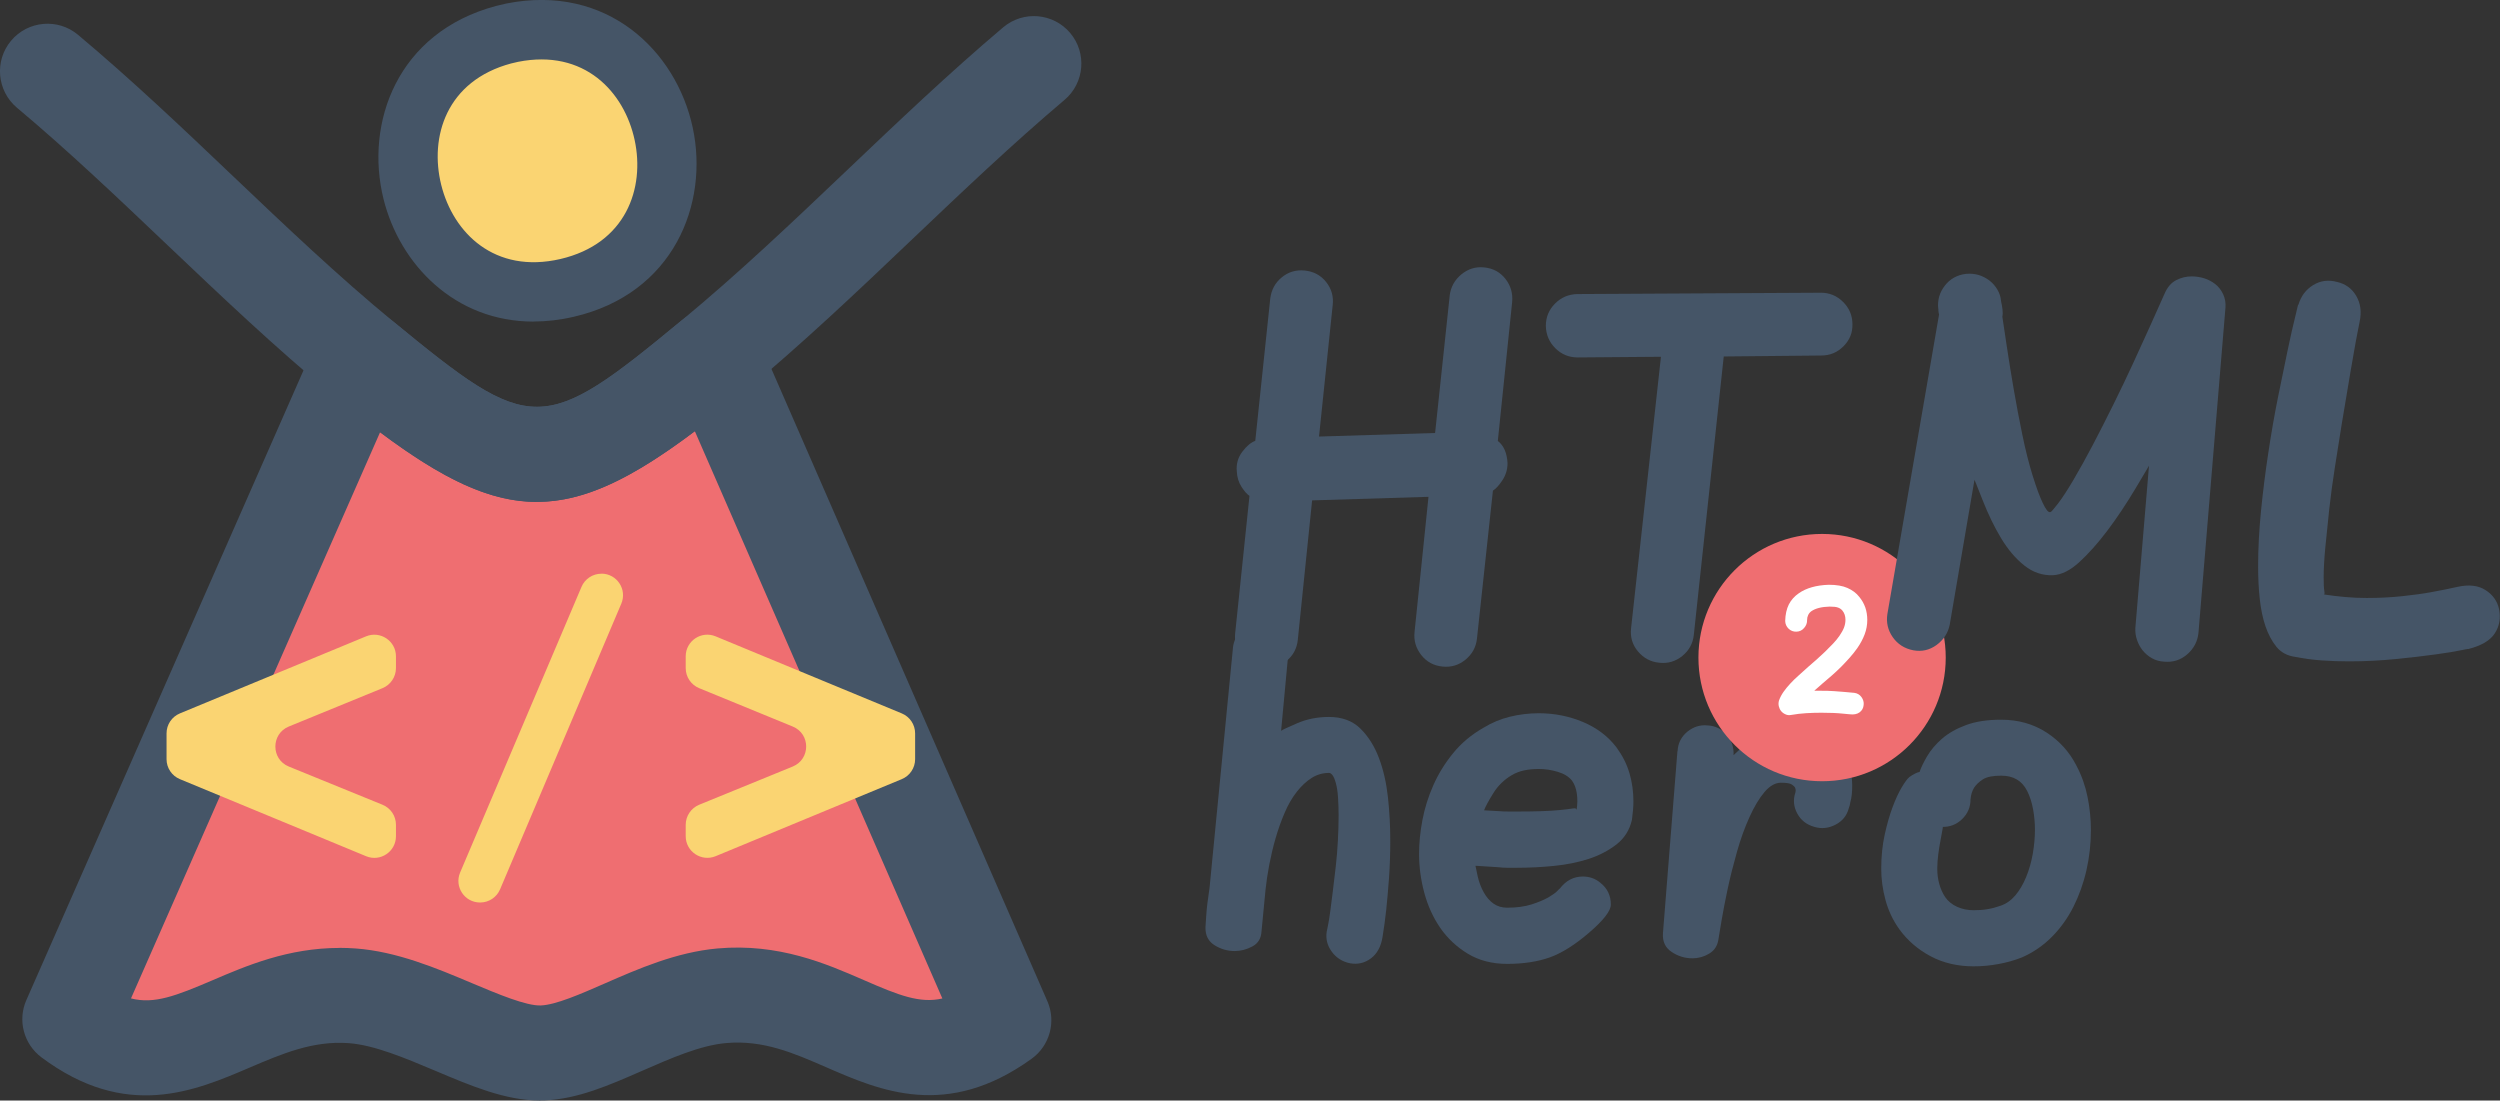 <?xml version="1.0" encoding="UTF-8"?>
<svg id="Layer_2" data-name="Layer 2" xmlns="http://www.w3.org/2000/svg" viewBox="0 0 336.84 148.28"><rect x="0" y="0" width="336.84" height="148.28" fill="#333333" stroke="none"/>
  <defs>
    <style>
      .cls-1 {
        fill: #ef6e71;
      }

      .cls-2 {
        fill: #fff;
      }

      .cls-3 {
        fill: #455567;
      }

      .cls-4 {
        fill: #fad472;
      }
    </style>
  </defs>
  <g id="Layer_1-2" data-name="Layer 1">
    <g>
      <g>
        <path class="cls-3" d="M166.11,87.35c.1-1.04.55-1.87,1.34-2.51.79-.64,1.72-.93,2.78-.88,1.01.1,1.85.55,2.53,1.34.67.79.95,1.72.82,2.78l-.97,10.39c.16-.13.88-.47,2.18-1.03,1.3-.56,2.72-.84,4.28-.84,1.76,0,3.18.53,4.24,1.58,1.06,1.05,1.89,2.37,2.49,3.97.6,1.59,1,3.37,1.21,5.31.21,1.95.31,3.89.31,5.84,0,1.74-.06,3.41-.17,5-.12,1.59-.24,3.01-.37,4.24-.13,1.23-.3,2.48-.51,3.75-.21,1.27-.73,2.22-1.56,2.84-.83.62-1.76.84-2.8.66-1.04-.21-1.86-.73-2.47-1.56-.61-.83-.84-1.74-.68-2.72,0-.03.05-.29.16-.78.1-.49.21-1.13.31-1.91.1-.78.22-1.69.35-2.74.13-1.05.26-2.15.39-3.29.13-1.14.23-2.31.29-3.5.06-1.19.1-2.32.1-3.39,0-.88-.03-1.71-.08-2.47-.05-.76-.15-1.4-.29-1.91s-.29-.86-.45-1.07c-.16-.21-.31-.31-.47-.31-.86,0-1.64.23-2.35.68-.71.45-1.38,1.08-2,1.87-.62.79-1.17,1.73-1.63,2.82-.47,1.09-.87,2.22-1.21,3.39-.34,1.17-.62,2.36-.86,3.58-.23,1.22-.4,2.36-.51,3.42l-.54,5.6c-.05.93-.46,1.61-1.23,2.02-.77.41-1.56.62-2.39.62-.96,0-1.86-.26-2.7-.78-.84-.52-1.25-1.32-1.23-2.41,0-.05.03-.56.1-1.54.06-.97.21-2.24.45-3.79l3.15-32.3Z"/>
        <path class="cls-3" d="M198.79,116.62c.03.18.13.67.31,1.46.18.79.45,1.51.82,2.16.36.65.8,1.15,1.32,1.52.52.36,1.13.54,1.83.54,1.27,0,2.37-.15,3.31-.45.93-.3,1.69-.62,2.26-.95.57-.34.97-.62,1.19-.86.22-.23.33-.34.33-.31.83-1.09,1.87-1.63,3.11-1.63.88,0,1.66.27,2.33.82.96.75,1.44,1.74,1.44,2.96,0,.83-.96,2.08-2.88,3.74-1.92,1.66-3.7,2.78-5.33,3.37-1.63.58-3.55.88-5.76.88-2.02,0-3.79-.46-5.29-1.36-1.5-.91-2.74-2.07-3.72-3.48-.97-1.41-1.69-3-2.16-4.75-.47-1.75-.7-3.5-.7-5.23,0-1.45.15-2.97.45-4.55.3-1.58.78-3.14,1.46-4.67.67-1.53,1.56-2.98,2.67-4.34,1.1-1.36,2.47-2.51,4.11-3.44,1.09-.67,2.27-1.17,3.54-1.48,1.27-.31,2.57-.47,3.89-.47,2.13,0,4.12.4,5.99,1.19,1.87.79,3.36,1.93,4.48,3.4.8,1.09,1.39,2.24,1.75,3.46.36,1.22.54,2.49.54,3.81,0,.44-.02.86-.06,1.25-.04.39-.08.8-.14,1.25-.31,1.38-1.01,2.48-2.1,3.33-1.09.84-2.35,1.49-3.77,1.95-1.43.45-2.98.77-4.65.93-1.67.17-3.33.25-4.96.25h-1.32c-.42,0-.84-.03-1.28-.08l-3-.19ZM199.96,109.18c-.05,0,.18.01.7.04.52.03,1,.05,1.44.08.34.03.71.04,1.13.04h1.48c.88,0,1.82-.01,2.8-.04.99-.03,1.88-.08,2.69-.16.8-.08,1.37-.15,1.71-.21.34-.06.51,0,.51.21.13-.75.14-1.48.04-2.2-.1-.71-.32-1.3-.66-1.77-.42-.52-1.04-.91-1.89-1.17-.84-.26-1.71-.39-2.59-.39-.7,0-1.36.06-1.97.19s-1.17.35-1.69.66c-1.01.6-1.84,1.41-2.47,2.43-.64,1.03-1.04,1.78-1.23,2.28Z"/>
        <path class="cls-3" d="M226.03,101.21c.05-1.06.49-1.93,1.3-2.61.82-.67,1.73-.96,2.74-.86,1.04.05,1.89.47,2.57,1.25.67.78.99,1.7.93,2.76,2.67-2.57,4.8-3.85,6.38-3.85,1.97,0,3.59.25,4.84.76s2.24,1.16,2.96,1.97c.71.8,1.19,1.67,1.44,2.61.25.93.37,1.8.37,2.61,0,.44-.02.84-.06,1.21-.04.36-.1.69-.18.97-.05.34-.13.64-.23.89-.26.99-.86,1.72-1.79,2.2-.93.48-1.88.58-2.84.29-1.04-.29-1.8-.88-2.3-1.79-.49-.91-.58-1.84-.27-2.8,0,.05.01-.01.04-.19.03-.18,0-.34-.06-.49-.06-.14-.22-.29-.47-.45-.25-.16-.73-.23-1.46-.23s-1.49.42-2.2,1.26c-.71.84-1.39,1.96-2.02,3.37-.64,1.4-1.2,2.96-1.69,4.69-.49,1.73-.91,3.39-1.25,4.98-.34,1.6-.61,3.01-.82,4.24-.21,1.23-.35,2.1-.43,2.59-.13.86-.55,1.49-1.26,1.91-.71.42-1.46.62-2.24.62-1.01,0-1.95-.29-2.8-.86-.86-.57-1.25-1.41-1.17-2.53l1.95-24.52Z"/>
        <path class="cls-3" d="M257.24,104.71c.6-.42,1.06-.65,1.4-.7.16-.52.49-1.21.99-2.08.51-.87,1.19-1.67,2.04-2.41.86-.74,1.93-1.35,3.23-1.83,1.3-.48,2.87-.72,4.71-.72,2.31,0,4.34.57,6.11,1.71,1.76,1.14,3.11,2.63,4.05,4.48.7,1.32,1.2,2.73,1.5,4.22.3,1.49.45,2.98.45,4.46,0,1.84-.2,3.64-.6,5.41-.4,1.76-.99,3.4-1.75,4.92-.77,1.52-1.73,2.87-2.9,4.05-1.17,1.18-2.52,2.11-4.05,2.78-.99.39-2.04.69-3.15.89-1.12.21-2.23.31-3.35.31-2.15,0-4.09-.45-5.8-1.36-1.71-.91-3.11-2.12-4.2-3.62-.86-1.19-1.48-2.5-1.87-3.93s-.58-2.84-.58-4.24c0-1.66.16-3.2.47-4.61.31-1.41.67-2.65,1.07-3.72.4-1.06.81-1.95,1.23-2.65.42-.7.75-1.15,1.01-1.36ZM261.68,111.4c.1-.21.12-.12.06.27-.06.39-.16.88-.27,1.48-.12.6-.22,1.23-.31,1.91-.09.67-.14,1.34-.14,1.98,0,.73.09,1.42.27,2.06.18.65.44,1.23.78,1.75.39.57.92,1.01,1.6,1.32.67.31,1.43.47,2.26.47.67,0,1.29-.04,1.85-.14.56-.09,1.13-.24,1.73-.45.78-.26,1.45-.73,2.02-1.4.57-.67,1.06-1.5,1.46-2.47.4-.97.7-2.02.9-3.15.19-1.13.29-2.2.29-3.21,0-.93-.08-1.86-.25-2.78-.17-.92-.43-1.75-.8-2.47-.68-1.37-1.84-2.06-3.5-2.06-1.12,0-1.93.16-2.45.49-.52.33-.92.71-1.21,1.15-.26.44-.42.96-.47,1.56,0,1.04-.38,1.92-1.13,2.65-.75.73-1.65,1.08-2.69,1.05Z"/>
      </g>
      <g>
        <g>
          <path class="cls-1" d="M95.95,48.09l1.18,2.03,38.12,87.35c-14.44,10.42-22.02-4.71-38.01-3.3-8.74.77-17.44,7.45-24.12,7.7-6.8.26-16.69-7.06-25.66-7.7-15.73-1.13-23.82,13.81-38.03,3.17L47.77,50.17l1.13-1.91c21.24,17.47,25.93,17.28,47.05-.17Z"/>
          <path class="cls-3" d="M72.75,148.28c-4.62,0-9.24-1.95-14.13-4.02-4.03-1.7-8.2-3.46-11.63-3.71-4.84-.35-8.97,1.42-13.35,3.29-7.43,3.18-16.67,7.14-28.07-1.39-2.38-1.79-3.22-4.98-2.02-7.7L41.91,47.59c.1-.24.22-.46.35-.69l1.13-1.91c.95-1.61,2.56-2.72,4.4-3.04,1.84-.32,3.73.17,5.18,1.36,18.67,15.36,20.13,15.36,38.9-.16,1.45-1.2,3.36-1.7,5.21-1.37,1.85.33,3.47,1.46,4.41,3.09l1.18,2.03c.12.21.23.43.33.65l38.12,87.35c1.21,2.76.32,5.99-2.12,7.75-11.41,8.23-20.42,4.31-27.67,1.15-4.38-1.91-8.5-3.71-13.52-3.26-3.47.31-7.41,2.04-11.23,3.71-4.51,1.98-8.77,3.84-13.22,4.01-.2,0-.4.01-.6.01ZM45.75,127.71c.7,0,1.42.03,2.15.08,5.55.4,10.94,2.67,15.7,4.68,3.42,1.44,7.32,3.08,9.27,3,2.02-.08,5.34-1.53,8.56-2.94,4.54-1.99,9.69-4.24,15.24-4.74,8.26-.73,14.64,2.05,19.76,4.28,4.65,2.03,7.51,3.16,10.54,2.46l-33.35-76.43c-16.83,12.66-25.63,12.69-42.41.14l-33.56,76.28c3.12.81,6.08-.35,10.95-2.43,4.59-1.97,10.21-4.37,17.15-4.37Z"/>
        </g>
        <g id="Generative_Object" data-name="Generative Object">
          <g>
            <path class="cls-4" d="M67.87,4.67c.38-.1.76-.19,1.15-.27,22.28-4.42,29.62,29.23,7.38,34.39-22.24,5.16-30.49-28.28-8.53-34.12Z"/>
            <path class="cls-3" d="M71.88,43.33c-10.59,0-18-7.69-20.2-16.49-2.56-10.26,1.83-22.49,15.16-26.04h0c.46-.12.93-.23,1.4-.33,13.54-2.68,22.86,6.37,25.09,16.7,2.22,10.31-2.57,22.39-16.02,25.51-1.89.44-3.7.64-5.43.64ZM68.9,8.54h0c-8.77,2.34-11.06,9.91-9.45,16.38,1.61,6.45,7.19,12.03,16.05,9.98,8.85-2.06,11.41-9.53,10.01-16.03-1.4-6.52-6.8-12.31-15.7-10.54-.3.06-.6.13-.9.21Z"/>
          </g>
          <path class="cls-3" d="M72.34,67.63c-7.91,0-15.82-4.81-27.51-14.42-7.69-6.32-15.09-13.37-22.26-20.18-6.59-6.27-13.4-12.75-20.28-18.51C-.42,12.24-.78,8.2,1.49,5.49c2.27-2.71,6.31-3.07,9.02-.8,7.19,6.02,14.16,12.64,20.89,19.05,7,6.66,14.24,13.54,21.57,19.57,18.67,15.36,20.13,15.36,38.9-.16,7.65-6.32,15.09-13.4,22.28-20.24,6.76-6.43,13.74-13.08,21.02-19.23,2.7-2.28,6.74-1.94,9.02.76,2.28,2.7,1.94,6.74-.76,9.02-6.99,5.91-13.84,12.42-20.46,18.72-7.35,7-14.96,14.23-22.95,20.84-11.78,9.74-19.74,14.6-27.69,14.6Z"/>
        </g>
        <g>
          <path class="cls-4" d="M38.91,103.28l12.63,5.15c1.1.45,1.81,1.51,1.81,2.7v1.54c0,2.08-2.11,3.49-4.03,2.69l-25.08-10.38c-1.09-.45-1.8-1.51-1.8-2.69v-3.48c0-1.18.71-2.24,1.8-2.69l25.08-10.38c1.92-.79,4.03.62,4.03,2.69v1.59c0,1.18-.72,2.25-1.81,2.7l-12.63,5.17c-2.41.99-2.41,4.41,0,5.39Z"/>
          <path class="cls-4" d="M81.03,77.29h0c2.09,0,3.5,2.13,2.68,4.05l-16.33,38.48c-.46,1.08-1.51,1.78-2.68,1.78h-.02c-2.09,0-3.5-2.13-2.68-4.05l16.35-38.48c.46-1.08,1.51-1.77,2.68-1.77Z"/>
          <path class="cls-4" d="M121.5,104.98l-25.08,10.38c-1.92.79-4.03-.62-4.03-2.69v-1.54c0-1.18.72-2.25,1.81-2.7l12.61-5.15c2.41-.99,2.42-4.4,0-5.39l-12.61-5.17c-1.09-.45-1.81-1.51-1.81-2.7v-1.59c0-2.08,2.11-3.49,4.03-2.69l25.08,10.38c1.09.45,1.8,1.51,1.8,2.69v3.48c0,1.18-.71,2.24-1.8,2.69Z"/>
        </g>
      </g>
      <circle class="cls-1" cx="245.5" cy="88.6" r="16.66"/>
      <path class="cls-2" d="M243.48,83.54c.01.4-.12.75-.4,1.07-.27.32-.62.49-1.04.5-.41.01-.76-.12-1.05-.4s-.45-.63-.46-1.04c.02-.88.19-1.63.49-2.23.31-.6.76-1.11,1.35-1.51,1-.7,2.34-1.08,4.02-1.14,1.04,0,1.88.14,2.53.43s1.19.68,1.59,1.2c.35.42.62.89.81,1.42.18.53.27,1.09.27,1.68,0,.68-.12,1.33-.35,1.94-.23.61-.56,1.24-.99,1.86-.29.42-.63.83-1,1.26-.37.42-.76.83-1.16,1.24-.41.41-.83.8-1.26,1.18s-.85.74-1.25,1.07c-.33.28-.63.56-.92.81-.29.26-.36.32-.22.19h.9c.63,0,1.22.01,1.76.05.54.03,1.01.07,1.41.11.48.04.92.08,1.32.12.41.05.73.24.97.56.24.33.35.69.3,1.08-.04.42-.22.75-.55.99-.33.24-.77.33-1.32.26-.27-.02-.59-.05-.96-.09-.37-.04-.8-.07-1.29-.09-.5-.02-1.03-.03-1.58-.03-.66,0-1.33.02-2.02.06-.69.04-1.37.12-2.05.24-.26.05-.52.03-.75-.08-.24-.1-.44-.25-.59-.43-.16-.19-.26-.41-.32-.66-.06-.25-.05-.51.02-.76.15-.43.36-.82.62-1.19.26-.37.56-.73.9-1.1s.71-.73,1.13-1.1c.42-.37.86-.76,1.32-1.19.32-.27.68-.58,1.06-.92.38-.34.77-.7,1.16-1.07.39-.38.76-.75,1.1-1.11.34-.37.63-.71.86-1.05.27-.4.48-.76.61-1.1s.2-.69.2-1.07c0-.49-.14-.9-.41-1.23-.14-.17-.33-.31-.57-.4-.24-.1-.63-.14-1.16-.14-1.09.03-1.9.24-2.45.62-.18.13-.33.3-.43.51-.1.21-.15.43-.15.68Z"/>
      <g>
        <path class="cls-3" d="M195.32,39.84c.15-1.17.67-2.12,1.58-2.87.9-.74,1.93-1.06,3.07-.94,1.2.12,2.15.63,2.87,1.55.72.92,1.01,1.96.9,3.13l-1.93,18.7c.79.61,1.23,1.61,1.31,2.98,0,.85-.23,1.61-.68,2.3-.45.69-.88,1.16-1.29,1.42l-2.15,19.93c-.12,1.14-.63,2.08-1.53,2.83-.91.75-1.94,1.06-3.11.94-1.2-.12-2.15-.64-2.87-1.56-.72-.92-1.02-1.95-.9-3.09l1.88-18.22-15.68.48-1.93,18.79c-.12,1.17-.63,2.12-1.55,2.87-.92.75-1.96,1.04-3.13.9-1.14-.09-2.08-.58-2.82-1.49-.74-.91-1.06-1.96-.94-3.15l1.93-18.53c-.32-.2-.68-.61-1.07-1.21-.39-.6-.61-1.31-.64-2.12-.09-.96.16-1.83.74-2.61.58-.77,1.17-1.26,1.75-1.47l2.02-19.18c.15-1.17.66-2.12,1.55-2.85.89-.73,1.92-1.04,3.09-.92,1.2.12,2.16.63,2.89,1.55.73.92,1.02,1.96.88,3.13l-1.84,17.69,15.64-.48,1.97-18.53Z"/>
        <path class="cls-3" d="M212.57,48.16c-1.17,0-2.17-.41-3-1.23-.83-.82-1.26-1.82-1.29-3.02,0-1.17.41-2.17,1.23-3,.82-.83,1.82-1.26,3.02-1.29l32.81-.18c1.17,0,2.17.42,3,1.25.83.83,1.25,1.83,1.25,3,.03,1.14-.37,2.12-1.2,2.96s-1.83,1.25-3,1.25l-13.14.13-4.03,37.49c-.12,1.17-.64,2.12-1.56,2.87-.92.74-1.96,1.04-3.13.9-1.14-.12-2.08-.62-2.83-1.51s-1.06-1.92-.94-3.09l4.03-36.62-11.21.09Z"/>
        <path class="cls-3" d="M261.15,41.59c-.12-1.14.17-2.17.88-3.09.7-.92,1.65-1.45,2.85-1.6.61-.06,1.18,0,1.71.15.53.16,1.01.41,1.45.74.44.34.8.75,1.09,1.25.29.5.45,1.01.48,1.53.09.38.15.75.2,1.12.04.37.04.69-.02.99.15.96.35,2.32.61,4.07s.57,3.65.92,5.69c.35,2.04.74,4.09,1.16,6.13.42,2.04.88,3.87,1.38,5.48.5,1.61.95,2.84,1.36,3.7.41.86.73,1.28.96,1.25h.09c.09,0,.42-.38,1.01-1.14.58-.76,1.28-1.83,2.1-3.22.82-1.39,1.69-2.97,2.63-4.75.93-1.78,1.86-3.61,2.78-5.47s1.8-3.7,2.63-5.5c.83-1.8,1.56-3.39,2.19-4.8.63-1.4,1.31-2.92,2.04-4.56.38-.88.9-1.48,1.58-1.82.67-.34,1.36-.5,2.06-.5.58,0,1.15.09,1.71.26.55.18,1.05.44,1.49.79s.79.8,1.05,1.36c.26.56.36,1.15.31,1.8l-3.64,43.84c-.12,1.14-.62,2.09-1.51,2.87-.89.77-1.92,1.1-3.09.99-.61-.03-1.17-.18-1.66-.46-.5-.28-.91-.63-1.25-1.05-.34-.42-.59-.9-.77-1.42s-.25-1.07-.22-1.62l1.84-21.86s-.58,1.01-1.84,3.11c-1.26,2.1-2.52,3.99-3.79,5.67-1.27,1.68-2.52,3.08-3.75,4.21-1.23,1.12-2.41,1.72-3.55,1.77-1.4.06-2.69-.37-3.85-1.29-1.17-.92-2.21-2.14-3.13-3.66-.92-1.52-1.76-3.25-2.52-5.19-.76-1.94-1.12-2.84-1.09-2.69l-3.33,19.49c-.23,1.14-.83,2.05-1.77,2.74-.95.69-1.99.93-3.13.72-1.2-.23-2.12-.83-2.78-1.77-.66-.95-.9-1.99-.72-3.13l6.96-40.34c-.06-.26-.09-.45-.09-.57v-.22Z"/>
        <path class="cls-3" d="M309.68,41.06c.35-1.17,1.01-2.05,1.99-2.65.98-.6,2.05-.74,3.22-.42,1.14.26,2,.89,2.58,1.88.58.99.74,2.15.46,3.46-.28,1.31-.67,3.46-1.18,6.44-.51,2.98-.92,5.42-1.23,7.34-.31,1.91-.61,3.85-.92,5.8s-.56,3.86-.77,5.72c-.2,1.85-.38,3.58-.53,5.17-.15,1.59-.22,2.93-.22,4.01,0,.88.03,1.48.09,1.82.06.34.03.49-.09.46.93.15,1.9.26,2.89.35.99.09,1.97.13,2.93.13,1.63,0,3.22-.08,4.75-.24,1.53-.16,2.89-.35,4.07-.57s2.3-.44,3.35-.68c1.55-.35,2.82-.21,3.81.42.99.63,1.61,1.5,1.84,2.61.23,1.2.04,2.28-.59,3.24-.63.96-1.82,1.66-3.57,2.1,0-.03-.34.03-1.01.17-.67.15-1.8.33-3.37.55-1.58.22-3.38.43-5.41.63-2.03.2-4.11.31-6.24.31-1.26,0-2.5-.04-3.75-.13-1.24-.09-2.43-.25-3.57-.48-1.05-.15-1.88-.6-2.5-1.36-.61-.76-1.1-1.68-1.47-2.76-.37-1.08-.62-2.31-.77-3.68-.15-1.37-.22-2.85-.22-4.42,0-2.34.13-4.82.39-7.45.26-2.63.59-5.25.99-7.86.39-2.61.83-5.12,1.31-7.51.48-2.39.92-4.52,1.31-6.37.39-1.85.72-3.31.99-4.38.26-1.07.39-1.61.39-1.64Z"/>
      </g>
    </g>
  </g>
</svg>